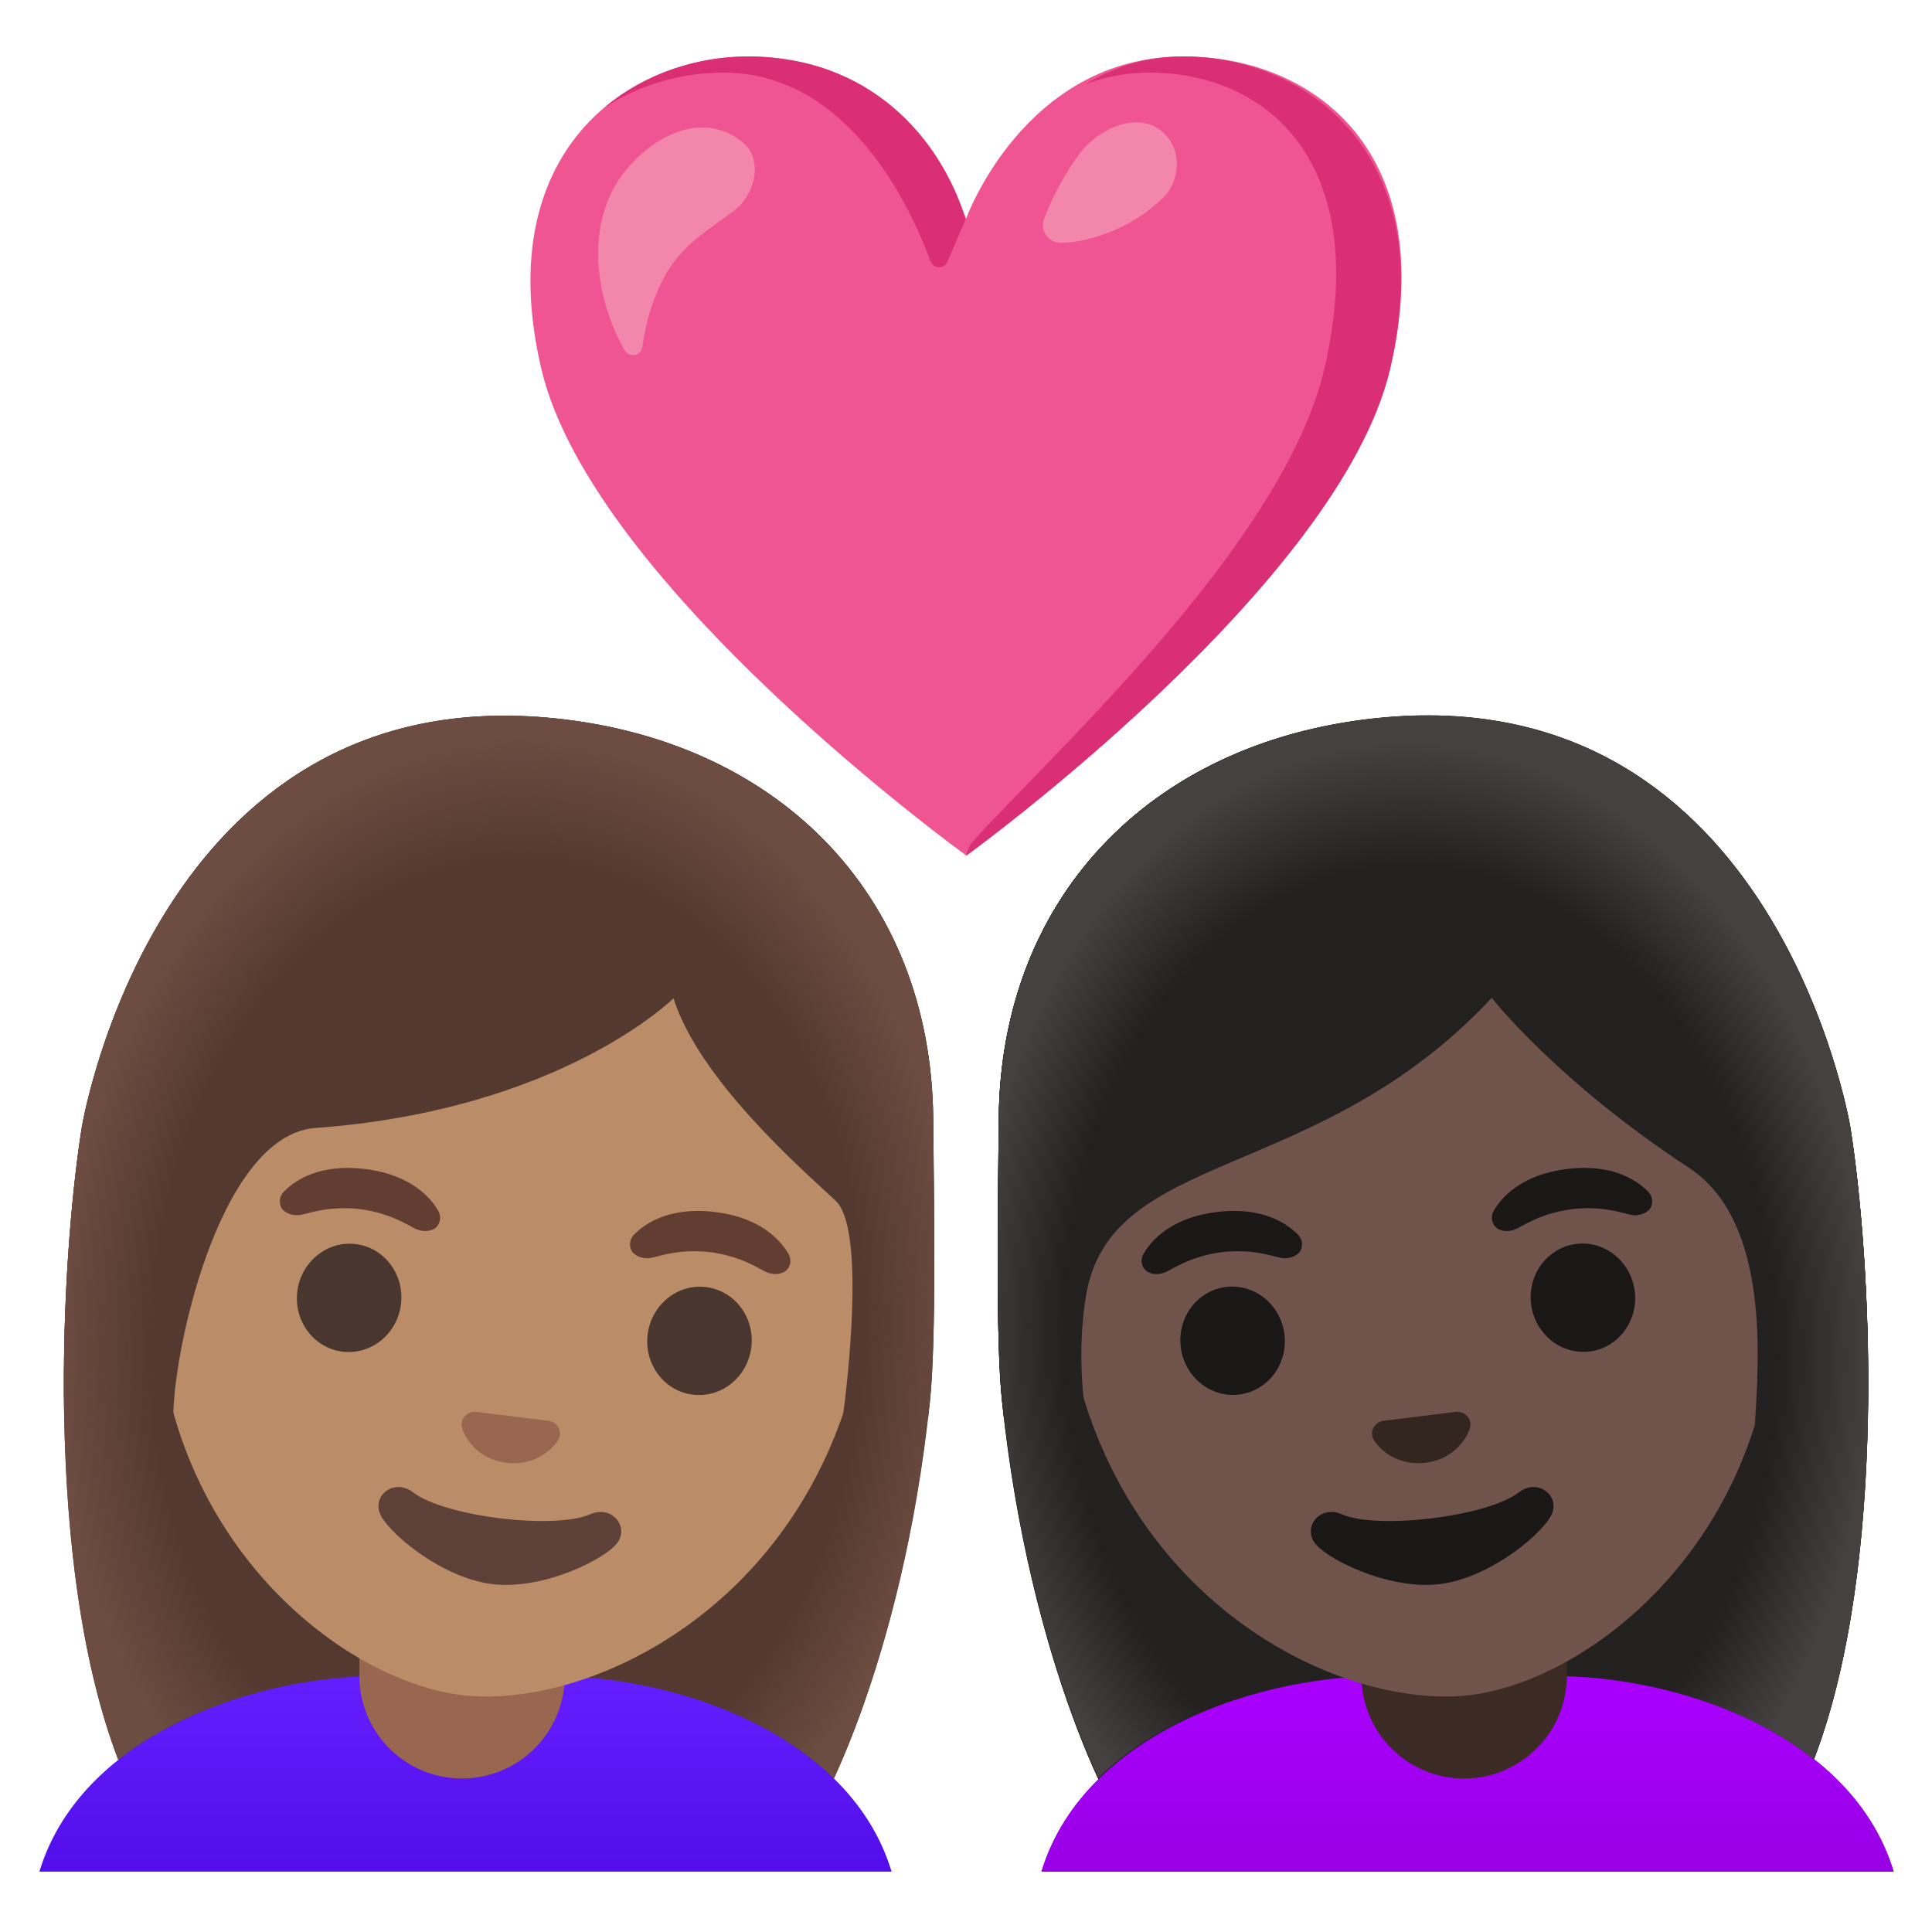 <svg xmlns="http://www.w3.org/2000/svg" xmlns:xlink="http://www.w3.org/1999/xlink" width="128" height="128" viewBox="0 0 128 128"><defs><path id="notoCoupleWithHeartWomanWomanMediumSkinToneDarkSkinTone0" fill="#232020" d="M122.57 74.62c-.06-.26-4.95-29.34-30.8-27.08c-15.04 1.31-25.48 11.52-25.6 26.61c-.04 5.32-.22 14.51.22 18.69c1.83 17.58 7.74 28.43 8.53 28.63c4.16 1.02 41.34 3.35 44.09-2.23c6.34-12.8 5-35.68 3.56-44.62"/><path id="notoCoupleWithHeartWomanWomanMediumSkinToneDarkSkinTone1" fill="#3C2B24" d="M97 117.83a6.8 6.8 0 0 1-6.8-6.8v-4.54h13.61v4.54a6.816 6.816 0 0 1-6.81 6.8"/><path id="notoCoupleWithHeartWomanWomanMediumSkinToneDarkSkinTone2" fill="#70534A" d="M90.49 55.63c12.15-1.49 24.51 6.16 26.86 25.32c1.89 15.39-6.52 25.66-14.46 29.61c-1.89.94-3.76 1.53-5.45 1.74c-1.68.21-3.62.09-5.67-.36c-8.66-1.9-19.33-9.84-21.23-25.25c-2.34-19.16 7.8-29.57 19.95-31.06"/><path id="notoCoupleWithHeartWomanWomanMediumSkinToneDarkSkinTone3" fill="#33251F" d="M91.37 94.22c.07-.04.14-.07.22-.08l4.94-.61c.08 0 .15.01.23.03c.47.13.77.56.62 1.08s-.96 2.03-2.94 2.27s-3.13-1.02-3.41-1.49s-.09-.96.34-1.2"/><path id="notoCoupleWithHeartWomanWomanMediumSkinToneDarkSkinTone4" d="M98.97 80.21c.55-.95 1.91-2.4 4.85-2.76s4.61.71 5.37 1.5c.34.35.32.8.15 1.09c-.16.27-.68.57-1.31.44s-1.89-.6-3.88-.37c-1.99.26-3.1 1.02-3.68 1.3s-1.16.12-1.38-.11a.91.91 0 0 1-.12-1.09m-23.2 2.85c.55-.95 1.91-2.4 4.85-2.76s4.61.71 5.37 1.5c.34.35.32.8.15 1.09c-.16.27-.68.57-1.31.44s-1.89-.6-3.88-.37c-1.99.26-3.1 1.02-3.68 1.3s-1.16.12-1.38-.11a.88.88 0 0 1-.12-1.09"/><path id="notoCoupleWithHeartWomanWomanMediumSkinToneDarkSkinTone5" fill="#1A1717" d="M88.89 100.32c2.39 1.05 9.67.15 11.73-1.44c1.18-.92 2.63.08 2.24 1.31c-.38 1.2-4.03 4.34-7.47 4.76s-7.69-1.74-8.35-2.82c-.67-1.09.48-2.41 1.85-1.81"/><path id="notoCoupleWithHeartWomanWomanMediumSkinToneDarkSkinTone6" fill="#232020" d="M123.74 94.36c.18-8.02-.48-15.47-1.17-19.74c-.06-.26-4.95-29.34-30.8-27.08c-15.04 1.31-25.48 11.52-25.6 26.61c-.04 5.32-.22 14.51.22 18.69l.12 1.09h5.43c-.37-2.7-.42-5.33-.01-7.96c1.53-9.93 15.32-7.43 26.9-19.86c0 0 4.28 5.49 13.07 11.26c5.44 3.57 4.59 13 4.37 16.96z"/></defs><path fill="#543930" d="M5.43 74.62c.06-.26 4.95-29.34 30.8-27.08c15.04 1.31 25.48 11.52 25.6 26.61c.04 5.32.22 14.51-.22 18.69c-1.83 17.58-7.74 28.43-8.53 28.63c-4.16 1.02-41.34 3.35-44.09-2.23c-6.34-12.8-5-35.68-3.56-44.62"/><linearGradient id="notoCoupleWithHeartWomanWomanMediumSkinToneDarkSkinTone7" x1="1210.798" x2="1210.798" y1="123.518" y2="110.865" gradientTransform="matrix(-1 0 0 1 1241.643 0)" gradientUnits="userSpaceOnUse"><stop offset="0" stop-color="#530EEB"/><stop offset="1" stop-color="#651FFF"/></linearGradient><path fill="url(#notoCoupleWithHeartWomanWomanMediumSkinToneDarkSkinTone7)" d="M27.08 111.11h7.52c8.69-.66 21.56 3.24 24.47 12.89H2.61c2.91-9.64 15.78-13.55 24.47-12.89"/><path fill="#99674F" d="M30.61 117.83a6.8 6.8 0 0 1-6.8-6.8v-4.54h13.61v4.54a6.816 6.816 0 0 1-6.81 6.8"/><path fill="#BA8D68" d="M37.51 55.63C25.36 54.14 13 61.79 10.64 80.95c-1.89 15.39 6.52 25.66 14.46 29.61c1.89.94 3.76 1.53 5.45 1.74c1.68.21 3.62.09 5.67-.36c8.66-1.9 19.33-9.84 21.23-25.25c2.35-19.16-7.79-29.57-19.94-31.06"/><path fill="#99674F" d="M36.63 94.22a.6.6 0 0 0-.22-.08l-4.94-.61c-.08 0-.15.01-.23.03c-.47.13-.77.56-.62 1.08s.96 2.03 2.94 2.27s3.13-1.02 3.41-1.49s.09-.96-.34-1.2"/><path fill="#613E31" d="M29.03 80.21c-.55-.95-1.91-2.4-4.85-2.76s-4.61.71-5.37 1.5a.9.9 0 0 0-.15 1.09c.16.27.68.57 1.31.44s1.89-.6 3.88-.37c1.99.26 3.1 1.02 3.68 1.3s1.16.12 1.38-.11a.91.91 0 0 0 .12-1.09m23.2 2.85c-.55-.95-1.91-2.4-4.85-2.76s-4.61.71-5.37 1.5a.9.9 0 0 0-.15 1.09c.16.27.68.57 1.31.44s1.89-.6 3.88-.37c1.99.26 3.1 1.02 3.68 1.3s1.16.12 1.38-.11c.24-.24.37-.67.12-1.09"/><g fill="#49362E"><ellipse cx="46.34" cy="88.83" rx="3.59" ry="3.46" transform="rotate(-82.998 46.345 88.832)"/><ellipse cx="23.13" cy="85.98" rx="3.59" ry="3.46" transform="rotate(-82.998 23.135 85.983)"/></g><path fill="#5D4037" d="M39.11 100.32c-2.39 1.05-9.67.15-11.73-1.44c-1.18-.92-2.63.08-2.24 1.31c.38 1.2 4.03 4.34 7.47 4.76s7.69-1.74 8.35-2.82c.67-1.09-.48-2.41-1.85-1.81"/><path fill="#543930" d="M36.22 47.55C10.37 45.29 5.49 74.36 5.43 74.62c-.67 4.18-1.32 11.4-1.18 19.21l7.24.51c-.22-3.96 2.88-19.14 9.42-19.61c16.27-1.19 23.71-8.59 23.71-8.59c1.7 5.36 8.36 11.2 10.74 13.41c1.95 1.81.84 11.69.47 14.4h5.66l.12-1.09c.43-4.18.26-13.37.22-18.69c-.13-15.11-10.57-25.31-25.61-26.62"/><radialGradient id="notoCoupleWithHeartWomanWomanMediumSkinToneDarkSkinTone8" cx="33.662" cy="88.578" r="30.737" gradientTransform="matrix(.999 .05 -.067 1.339 5.94 -31.722)" gradientUnits="userSpaceOnUse"><stop offset=".765" stop-color="#6D4C41" stop-opacity="0"/><stop offset=".966" stop-color="#6D4C41"/></radialGradient><path fill="url(#notoCoupleWithHeartWomanWomanMediumSkinToneDarkSkinTone8)" d="M61.82 74.15c-.12-15.09-10.56-25.29-25.6-26.61C10.37 45.29 5.49 74.36 5.43 74.62c-1.34 8.35-2.6 28.87 2.4 41.97c5.33-4.24 13.28-5.94 19.25-5.48h7.52c6.52-.5 15.39 1.57 20.64 6.71c2.12-4.59 5.14-13.29 6.35-24.98c.45-4.17.27-13.37.23-18.69"/><path fill="#EF5592" d="M78.41 3.74C67.87 3.74 64 14.5 64 14.5S60.18 3.74 49.57 3.74c-7.97 0-17.07 6.32-13.71 20.68s28.16 32.26 28.16 32.26s24.72-17.9 28.08-32.26S87.02 3.74 78.41 3.74"/><path fill="#DA2E75" d="M47.94 4.81c8.27 0 12.38 8.89 13.71 12.5c.19.51.91.53 1.12.03l1.21-2.83c-1.71-5.45-6.4-10.77-14.41-10.77c-3.32 0-6.82 1.1-9.55 3.41c2.4-1.59 5.23-2.34 7.92-2.34m30.47-1.07c-2.55 0-4.7.74-6.51 1.85c1.27-.49 2.68-.78 4.23-.78c7.8 0 14.77 5.91 11.62 19.58c-2.7 11.73-18.5 25.96-23.32 31.39c-.31.35-.41.91-.41.91s24.72-17.9 28.08-32.26c3.36-14.37-5.72-20.69-13.69-20.69"/><path fill="#F386AB" d="M41.4 11.36c1.8-2.25 5.03-4.11 7.76-1.97c1.48 1.16.83 3.54-.49 4.54c-1.93 1.46-3.6 2.34-4.77 4.63c-.7 1.38-1.13 2.88-1.34 4.42c-.08.61-.88.75-1.18.22c-2.04-3.6-2.61-8.55.02-11.84m28.91 4.73c-.85 0-1.44-.82-1.13-1.61a19.3 19.3 0 0 1 2.2-4.11c1.32-1.85 3.82-2.92 5.41-1.81c1.63 1.15 1.42 3.43.27 4.54c-2.45 2.39-5.53 2.99-6.75 2.99"/><use href="#notoCoupleWithHeartWomanWomanMediumSkinToneDarkSkinTone0"/><linearGradient id="notoCoupleWithHeartWomanWomanMediumSkinToneDarkSkinTone9" x1="97.236" x2="97.236" y1="123.518" y2="110.865" gradientUnits="userSpaceOnUse"><stop offset="0" stop-color="#9900E6"/><stop offset="1" stop-color="#A0F"/></linearGradient><path fill="url(#notoCoupleWithHeartWomanWomanMediumSkinToneDarkSkinTone9)" d="M101 111.11h-7.52c-8.7-.66-21.57 3.25-24.48 12.89h56.46c-2.89-9.64-15.77-13.55-24.46-12.89"/><use href="#notoCoupleWithHeartWomanWomanMediumSkinToneDarkSkinTone1"/><use href="#notoCoupleWithHeartWomanWomanMediumSkinToneDarkSkinTone2"/><use href="#notoCoupleWithHeartWomanWomanMediumSkinToneDarkSkinTone3"/><use href="#notoCoupleWithHeartWomanWomanMediumSkinToneDarkSkinTone4" fill="#1A1717"/><g fill="#1A1717"><ellipse cx="81.66" cy="88.83" rx="3.46" ry="3.59" transform="rotate(-7.002 81.637 88.807)"/><ellipse cx="104.87" cy="85.98" rx="3.46" ry="3.59" transform="rotate(-7.002 104.84 85.958)"/></g><use href="#notoCoupleWithHeartWomanWomanMediumSkinToneDarkSkinTone5"/><use href="#notoCoupleWithHeartWomanWomanMediumSkinToneDarkSkinTone6"/><radialGradient id="notoCoupleWithHeartWomanWomanMediumSkinToneDarkSkinTonea" cx="1153.78" cy="88.555" r="30.737" gradientTransform="matrix(-.999 .05 .067 1.339 1240.799 -87.335)" gradientUnits="userSpaceOnUse"><stop offset=".765" stop-color="#444140" stop-opacity="0"/><stop offset=".966" stop-color="#444140"/></radialGradient><path fill="url(#notoCoupleWithHeartWomanWomanMediumSkinToneDarkSkinTonea)" d="M66.18 74.13c.12-15.09 10.56-25.29 25.6-26.61c25.85-2.26 30.74 26.82 30.8 27.08c1.34 8.35 2.6 28.87-2.4 41.97c-5.33-4.24-13.28-5.94-19.25-5.48h-7.52c-6.52-.5-15.39 1.57-20.64 6.71c-2.12-4.59-5.14-13.29-6.35-24.98c-.46-4.17-.28-13.37-.24-18.69"/><use href="#notoCoupleWithHeartWomanWomanMediumSkinToneDarkSkinTone0"/><linearGradient id="notoCoupleWithHeartWomanWomanMediumSkinToneDarkSkinToneb" x1="97.236" x2="97.236" y1="123.518" y2="110.865" gradientUnits="userSpaceOnUse"><stop offset="0" stop-color="#9900E6"/><stop offset="1" stop-color="#A0F"/></linearGradient><path fill="url(#notoCoupleWithHeartWomanWomanMediumSkinToneDarkSkinToneb)" d="M101 111.11h-7.52c-8.7-.66-21.57 3.25-24.48 12.89h56.46c-2.89-9.64-15.77-13.55-24.46-12.89"/><use href="#notoCoupleWithHeartWomanWomanMediumSkinToneDarkSkinTone1"/><use href="#notoCoupleWithHeartWomanWomanMediumSkinToneDarkSkinTone2"/><use href="#notoCoupleWithHeartWomanWomanMediumSkinToneDarkSkinTone3"/><use href="#notoCoupleWithHeartWomanWomanMediumSkinToneDarkSkinTone4" fill="#1A1717"/><g fill="#1A1717"><ellipse cx="81.66" cy="88.83" rx="3.46" ry="3.59" transform="rotate(-7.002 81.637 88.807)"/><ellipse cx="104.87" cy="85.98" rx="3.46" ry="3.59" transform="rotate(-7.002 104.84 85.958)"/></g><use href="#notoCoupleWithHeartWomanWomanMediumSkinToneDarkSkinTone5"/><use href="#notoCoupleWithHeartWomanWomanMediumSkinToneDarkSkinTone6"/><radialGradient id="notoCoupleWithHeartWomanWomanMediumSkinToneDarkSkinTonec" cx="1153.78" cy="88.555" r="30.737" gradientTransform="matrix(-.999 .05 .067 1.339 1240.799 -87.335)" gradientUnits="userSpaceOnUse"><stop offset=".765" stop-color="#444140" stop-opacity="0"/><stop offset=".966" stop-color="#444140"/></radialGradient><path fill="url(#notoCoupleWithHeartWomanWomanMediumSkinToneDarkSkinTonec)" d="M66.18 74.13c.12-15.09 10.56-25.29 25.6-26.61c25.85-2.26 30.74 26.82 30.8 27.08c1.34 8.35 2.6 28.87-2.4 41.97c-5.33-4.24-13.28-5.94-19.25-5.48h-7.52c-6.52-.5-15.39 1.57-20.64 6.71c-2.12-4.59-5.14-13.29-6.35-24.98c-.46-4.17-.28-13.37-.24-18.69"/></svg>